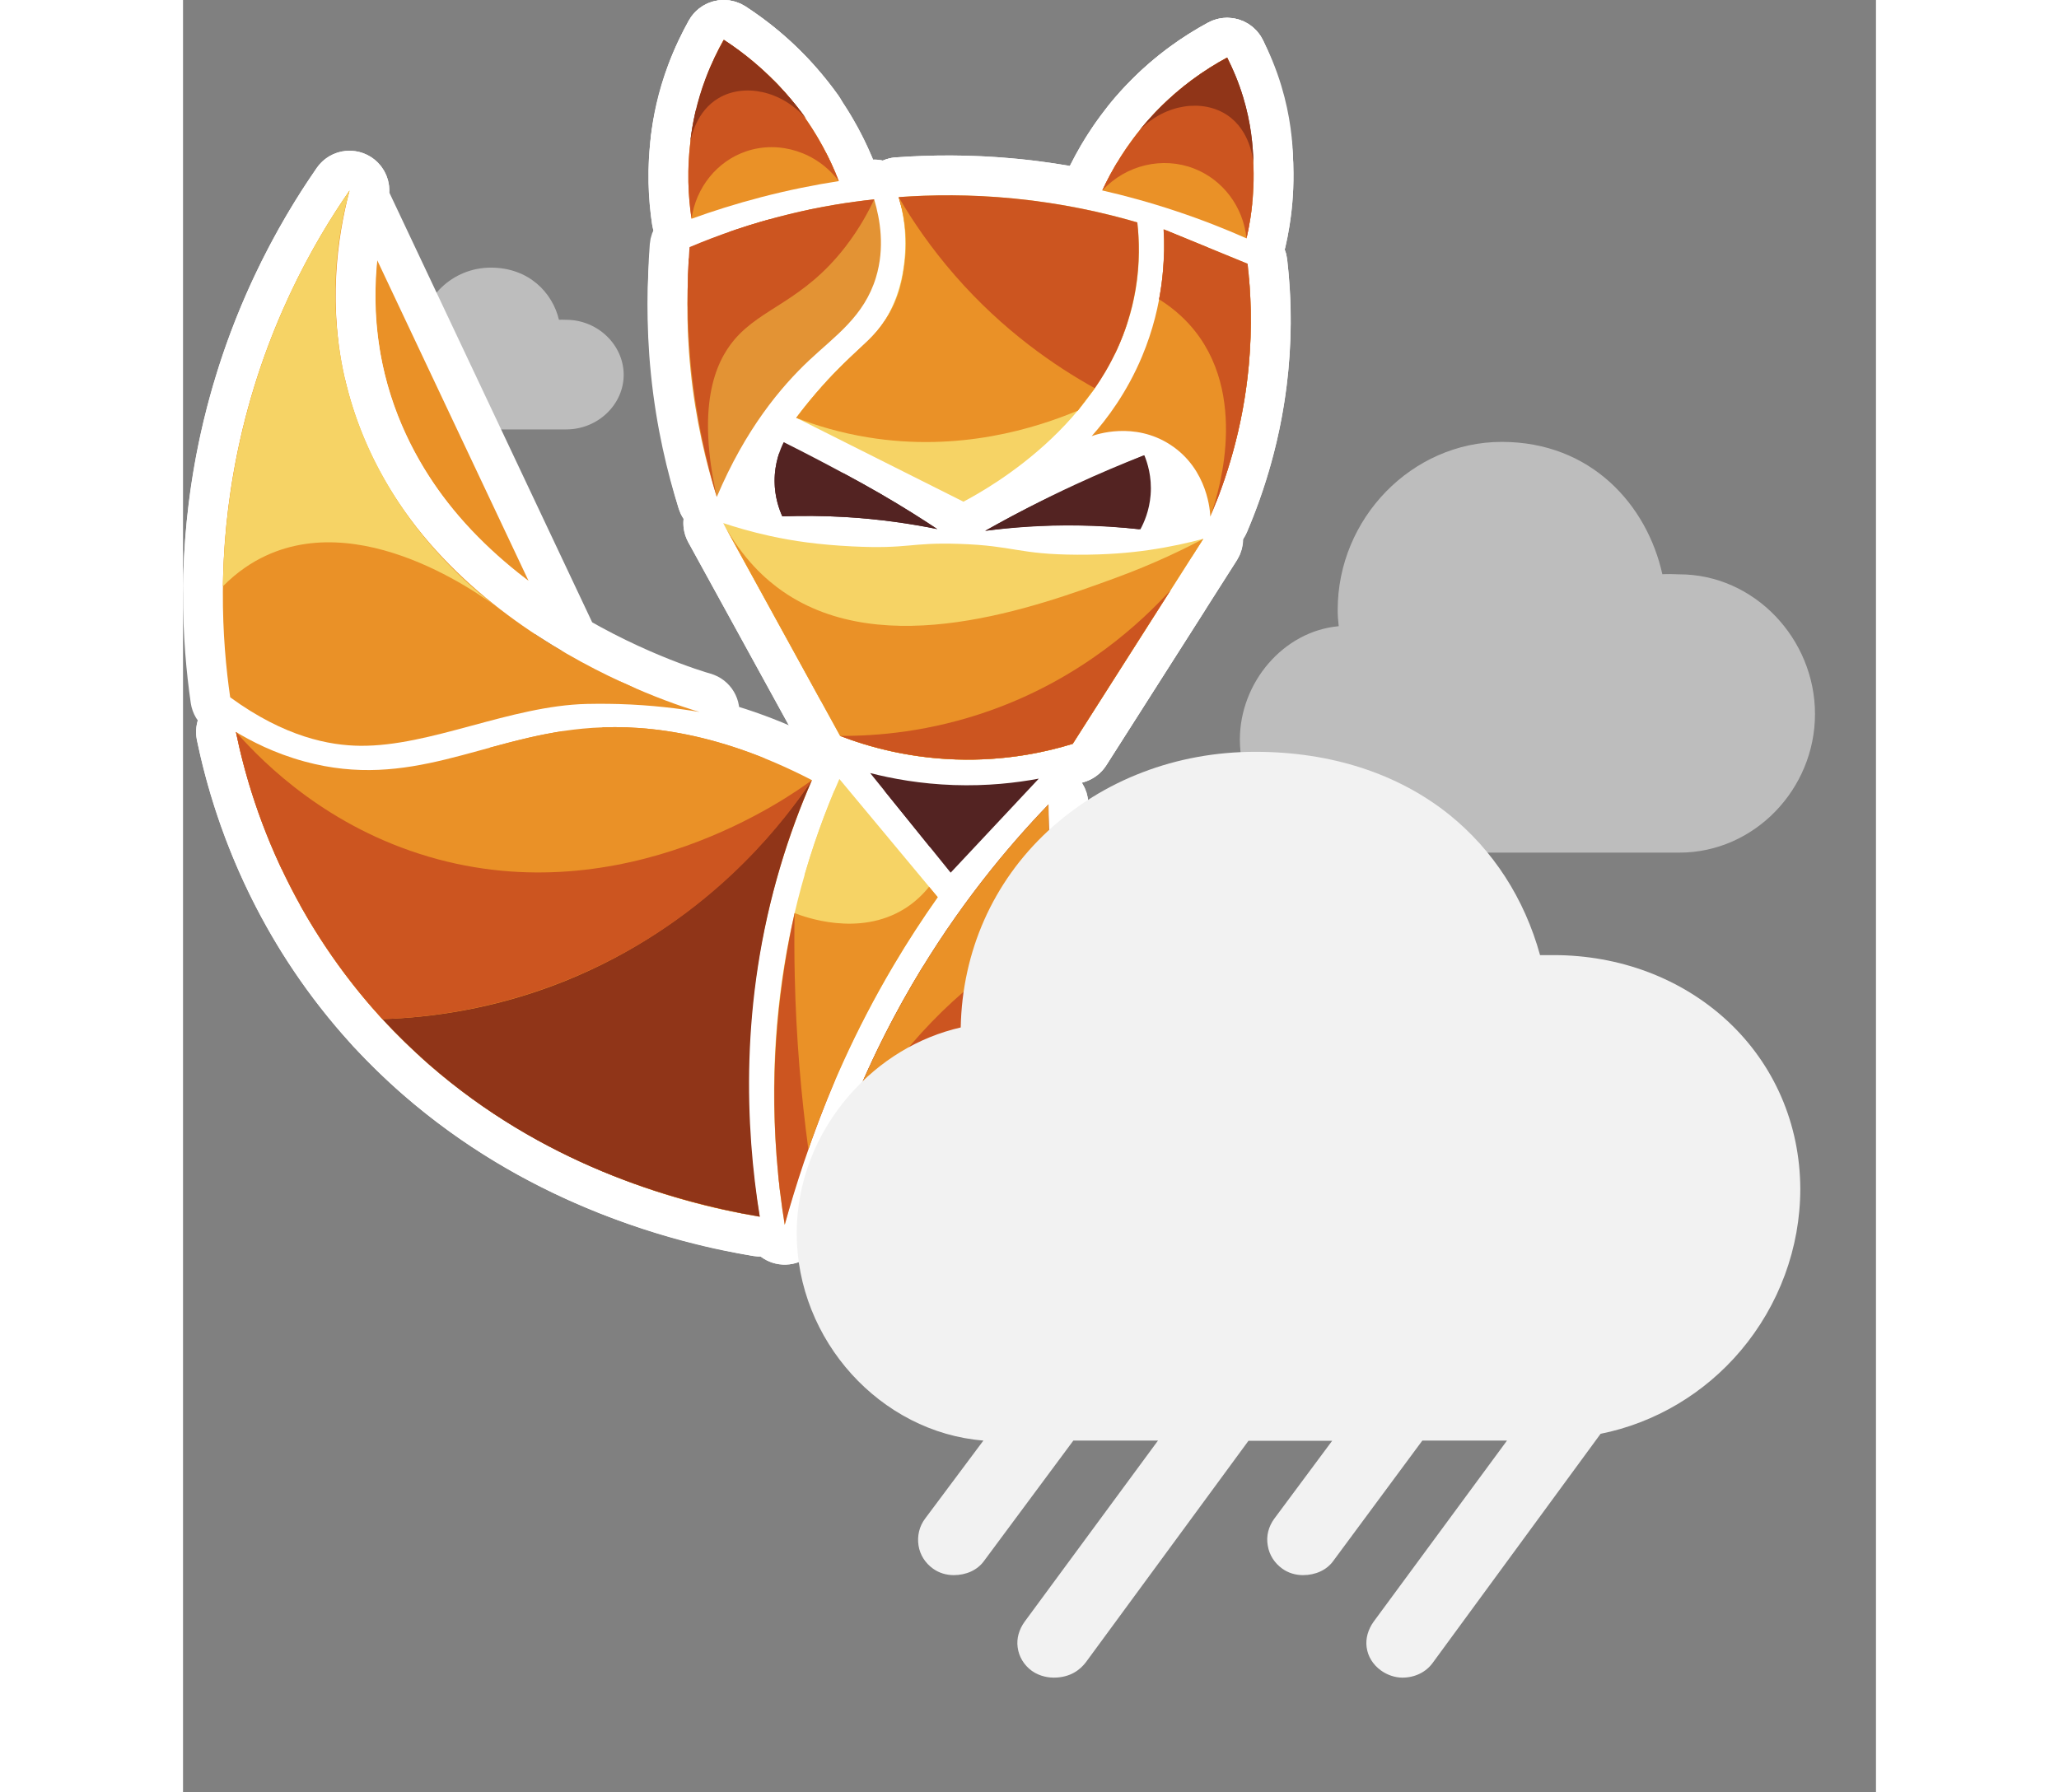 <svg width="85" height="74" viewBox="0 0 85 90" fill="none" xmlns="http://www.w3.org/2000/svg">
<rect x="0" y="0" width="85" height="90" fill="#808080" stroke="none"/>
<path d="M66.211 22.188C61.699 22.188 57.974 26.035 57.974 30.618C57.974 30.895 57.993 31.172 58.025 31.443C55.241 31.694 53.062 34.279 53.062 37.141C53.062 40.17 55.505 42.812 58.515 42.812H75.131C78.889 42.812 81.938 39.629 81.938 35.852C81.938 32.075 78.889 28.839 75.131 28.839C74.983 28.839 74.822 28.826 74.667 28.826C74.532 28.826 74.397 28.826 74.274 28.833C73.513 25.384 70.723 22.188 66.211 22.188Z" fill="#BDBDBD"/>
<path d="M15.453 13.438C13.539 13.438 11.959 14.953 11.959 16.759C11.959 16.868 11.967 16.977 11.98 17.084C10.799 17.183 9.875 18.201 9.875 19.328C9.875 20.521 10.911 21.562 12.188 21.562H19.238C20.832 21.562 22.125 20.308 22.125 18.82C22.125 17.332 20.832 16.058 19.238 16.058C19.175 16.058 19.106 16.053 19.041 16.053C18.983 16.053 18.926 16.053 18.874 16.055C18.551 14.697 17.367 13.438 15.453 13.438Z" fill="#BDBDBD"/>
<path d="M8.776 8.66C9.217 8.862 9.449 9.352 9.327 9.821C8.722 12.144 8.286 15.385 9.142 18.974L9.142 18.974C10.502 24.684 14.493 28.572 18.349 31.088C22.202 33.602 25.816 34.676 26.207 34.787C26.718 34.931 27.028 35.45 26.912 35.968C26.795 36.486 26.294 36.823 25.771 36.735C24.799 36.573 23.457 36.399 21.846 36.351L8.776 8.66ZM8.776 8.66C8.336 8.458 7.813 8.601 7.537 9M8.776 8.66L7.537 9M7.537 9C5.729 11.613 3.053 16.196 1.754 22.491C0.668 27.755 0.956 32.228 1.378 35.156C1.417 35.422 1.561 35.662 1.778 35.821M7.537 9L1.778 35.821M1.778 35.821C4.714 37.962 7.169 38.43 8.883 38.448H8.883M1.778 35.821L8.883 38.448M8.883 38.448C10.809 38.468 12.828 37.923 14.717 37.414M8.883 38.448L14.717 37.414M14.717 37.414L14.728 37.411M14.717 37.414L14.728 37.411M14.728 37.411L14.735 37.409M14.728 37.411L14.735 37.409M14.735 37.409C16.683 36.884 18.519 36.388 20.291 36.346L14.735 37.409Z" fill="#EA9127" stroke="white" stroke-width="2" stroke-linejoin="round"/>
<path d="M7.353 49.547C14.845 59.48 25.909 61.613 28.797 62.08C29.117 62.132 29.442 62.026 29.669 61.796C29.896 61.565 29.998 61.239 29.942 60.92C29.481 58.294 29.112 54.536 29.641 50.081C30.173 45.605 31.423 42.023 32.492 39.573C32.702 39.09 32.503 38.528 32.036 38.285C26.899 35.62 22.818 35.319 19.965 35.592L20.059 36.587L19.965 35.592C18.07 35.772 16.318 36.254 14.708 36.696C14.101 36.862 13.515 37.023 12.949 37.161C10.832 37.674 8.79 37.931 6.372 37.274L6.372 37.274C4.96 36.891 3.873 36.319 3.185 35.904C2.882 35.715 2.496 35.699 2.174 35.876C1.788 36.088 1.587 36.528 1.677 36.959C2.331 40.056 3.794 44.828 7.353 49.547ZM7.353 49.547L8.152 48.945M7.353 49.547L8.152 48.945M8.152 48.945C5.179 45.005 3.716 41.023 2.963 38.072L31.575 39.173C30.477 41.689 29.195 45.367 28.648 49.963C28.171 53.977 28.405 57.441 28.789 60.051C28.908 60.072 29.017 60.09 29.117 60.106L28.957 61.093L27.972 61.266C27.952 61.148 27.931 61.029 27.911 60.907C24.064 60.157 14.692 57.616 8.152 48.945Z" fill="#EA9127" stroke="white" stroke-width="2" stroke-linejoin="round"/>
<path d="M9.979 50.174C9.588 50.187 9.24 50.426 9.089 50.788C8.938 51.149 9.011 51.565 9.277 51.852C10.012 52.647 10.82 53.44 11.708 54.214L11.708 54.214C17.513 59.277 24.073 61.254 28.785 62.079C29.103 62.134 29.429 62.033 29.659 61.806C29.889 61.579 29.996 61.255 29.945 60.935C29.247 56.58 28.952 50.474 30.958 43.758L30.958 43.758C31.408 42.248 31.932 40.853 32.492 39.574C32.698 39.101 32.511 38.549 32.06 38.298C31.609 38.048 31.041 38.183 30.75 38.609C29.218 40.849 25.474 45.639 18.827 48.322L18.827 48.322C15.367 49.72 12.218 50.102 9.979 50.174Z" fill="#903518" stroke="white" stroke-width="2" stroke-linejoin="round"/>
<path d="M9.068 8.863C8.859 8.653 8.567 8.547 8.271 8.573C7.975 8.599 7.707 8.756 7.538 9C6.164 10.984 4.609 13.643 3.357 16.969C1.486 21.939 1.05 26.382 1.004 29.423C0.998 29.831 1.241 30.203 1.618 30.36C1.994 30.518 2.429 30.431 2.716 30.14C3.366 29.481 4.012 29.074 4.572 28.813L4.573 28.813C6.789 27.778 9.314 28.263 11.485 29.179C13.054 29.842 14.328 30.685 14.979 31.154C15.168 31.3 15.331 31.422 15.462 31.517C15.901 31.839 16.516 31.75 16.847 31.318C17.177 30.887 17.102 30.27 16.677 29.93C16.608 29.874 16.437 29.74 16.181 29.554C14.368 28.142 10.059 24.27 8.922 17.908L7.937 18.084L8.922 17.908C8.311 14.492 8.836 11.606 9.324 9.835C9.419 9.489 9.322 9.118 9.068 8.863L9.068 8.863Z" fill="#F6D365" stroke="white" stroke-width="2" stroke-linejoin="round"/>
<path d="M3.406 36.091C3.216 35.876 2.943 35.752 2.656 35.752H2.656C2.355 35.752 2.071 35.888 1.881 36.12C1.691 36.353 1.616 36.659 1.676 36.954C2.11 39.069 2.922 41.918 4.521 45.023L5.41 44.566L4.521 45.023C6.068 48.027 7.844 50.285 9.274 51.848C9.471 52.064 9.752 52.182 10.044 52.173C12.541 52.09 17.164 51.606 22.175 48.965C27.812 45.993 30.993 41.846 32.407 39.728C32.677 39.324 32.617 38.784 32.265 38.449C31.913 38.113 31.37 38.08 30.98 38.369C29.925 39.151 21.978 44.811 12.62 42.058C7.855 40.656 4.821 37.696 3.406 36.091Z" fill="#CC5520" stroke="white" stroke-width="2" stroke-linejoin="round"/>
<path d="M27.69 1.163C28.745 1.842 30.24 2.981 31.617 4.759L27.69 1.163ZM27.69 1.163C27.53 1.059 27.34 1 27.142 1H27.142C26.767 1 26.43 1.209 26.259 1.53C25.649 2.636 24.851 4.405 24.521 6.711L24.521 6.711C24.265 8.505 24.376 10.037 24.544 11.136C24.589 11.432 24.764 11.692 25.021 11.845C25.279 11.998 25.591 12.027 25.872 11.925C26.904 11.552 28.045 11.189 29.289 10.866C30.642 10.514 31.912 10.263 33.077 10.083C33.376 10.036 33.637 9.857 33.789 9.596C33.941 9.334 33.965 9.017 33.857 8.735C33.447 7.67 32.764 6.239 31.617 4.759L27.69 1.163Z" fill="#EA9127" stroke="white" stroke-width="2" stroke-linejoin="round"/>
<path d="M54.664 7.191C54.436 5.124 53.819 3.506 53.328 2.466C53.162 2.116 52.81 1.893 52.423 1.893H52.423C52.258 1.893 52.094 1.934 51.949 2.012C50.919 2.568 49.464 3.503 48.043 5.009C46.597 6.54 45.741 8.073 45.247 9.144C45.121 9.418 45.124 9.734 45.258 10.004C45.39 10.275 45.638 10.471 45.932 10.538C47.042 10.792 48.249 11.119 49.526 11.544L49.526 11.544C50.797 11.966 51.954 12.424 52.99 12.883C53.263 13.004 53.575 12.997 53.842 12.864C54.109 12.731 54.302 12.486 54.369 12.195C54.632 11.062 54.899 9.31 54.664 7.191ZM54.664 7.191L53.67 7.301M54.664 7.191C54.664 7.191 54.664 7.191 54.664 7.191L53.67 7.301M53.67 7.301C53.828 8.73 53.742 9.98 53.59 10.962C53.66 10.993 53.731 11.024 53.8 11.055L53.395 11.969L52.421 11.743C52.434 11.687 52.447 11.629 52.46 11.569C51.649 11.234 50.776 10.905 49.842 10.595C48.903 10.283 48.002 10.022 47.147 9.803C47.118 9.864 47.09 9.924 47.063 9.982L46.155 9.563L46.378 8.588C46.458 8.607 46.538 8.625 46.619 8.644C47.101 7.77 47.791 6.732 48.77 5.695C49.737 4.67 50.721 3.928 51.557 3.4C51.544 3.373 51.532 3.346 51.519 3.32L52.423 2.893C52.423 2.893 52.423 2.893 52.423 2.893H52.423C52.423 2.893 52.424 2.893 52.424 2.893L52.898 3.773C52.872 3.787 52.846 3.801 52.819 3.816C53.172 4.727 53.516 5.904 53.67 7.301Z" fill="#EA9127" stroke="white" stroke-width="2" stroke-linejoin="round"/>
<path d="M24.468 12.33C24.502 11.967 24.732 11.651 25.067 11.506C26.547 10.868 28.336 10.226 30.406 9.732C31.926 9.369 33.337 9.148 34.598 9.018C35.076 8.968 35.522 9.266 35.66 9.727C35.986 10.821 36.283 12.463 35.747 14.224C35.17 16.123 33.853 17.284 32.755 18.252C32.535 18.445 32.325 18.631 32.131 18.813L31.446 18.084L32.131 18.813C30.788 20.073 29.097 22.085 27.721 25.342C27.558 25.728 27.172 25.971 26.753 25.952C26.335 25.932 25.973 25.654 25.846 25.255C25.292 23.507 24.75 21.286 24.487 18.679L24.468 12.33ZM24.468 12.33C24.302 14.078 24.24 16.233 24.487 18.679L24.468 12.33Z" fill="#E39334" stroke="white" stroke-width="2" stroke-linejoin="round"/>
<path d="M41.502 8.944C39.392 8.756 37.495 8.781 35.876 8.899C35.517 8.918 35.193 9.13 35.032 9.459L35.032 9.46C34.919 9.692 34.902 9.956 34.977 10.197C35.145 10.766 35.344 11.698 35.239 12.841L35.239 12.841C35.196 13.309 35.096 14.256 34.562 15.266L34.562 15.266C34.243 15.87 33.929 16.196 33.413 16.671C33.345 16.733 33.274 16.797 33.2 16.864C32.684 17.334 32.011 17.947 31.131 18.961L31.131 18.961C30.618 19.553 30.228 20.058 29.988 20.379C29.811 20.616 29.747 20.919 29.815 21.208C29.883 21.496 30.075 21.739 30.34 21.872L38.735 26.085C39.024 26.23 39.366 26.227 39.652 26.075C40.363 25.697 42.346 24.599 44.3 22.74C46.252 20.883 48.232 18.211 48.821 14.686C48.991 13.67 49.067 12.449 48.906 11.052C48.86 10.653 48.58 10.32 48.193 10.207C46.372 9.675 44.115 9.176 41.502 8.944L41.502 8.944Z" fill="#F6D365" stroke="white" stroke-width="2" stroke-linejoin="round"/>
<path d="M54.443 13.127C54.398 12.747 54.145 12.44 53.809 12.311L49.613 10.59C49.296 10.46 48.933 10.501 48.654 10.701C48.374 10.9 48.216 11.229 48.236 11.572C48.307 12.821 48.262 15.041 47.228 17.511L47.228 17.511C46.521 19.2 45.591 20.433 44.875 21.233C44.569 21.576 44.536 22.083 44.795 22.463C45.053 22.843 45.538 22.997 45.969 22.837C46.122 22.78 47.632 22.263 49.027 23.171C50.487 24.121 50.573 25.826 50.577 25.963C50.588 26.434 50.926 26.833 51.389 26.922C51.852 27.01 52.313 26.763 52.497 26.329C53.531 23.888 54.583 20.448 54.616 16.294C54.625 15.164 54.558 14.105 54.443 13.127Z" fill="#EA9127" stroke="white" stroke-width="2" stroke-linejoin="round"/>
<path d="M27.453 25.321C28.024 25.511 28.79 25.739 29.707 25.94L27.453 25.321ZM27.453 25.321C27.148 25.214 26.8 25.258 26.525 25.461C26.123 25.759 26.003 26.308 26.244 26.746L32.114 37.433C32.228 37.64 32.411 37.8 32.631 37.885C33.98 38.405 36.044 39.022 38.622 39.13L38.622 39.13C41.342 39.242 43.549 38.742 44.965 38.304C45.192 38.234 45.386 38.086 45.513 37.886L52.072 27.591C52.294 27.243 52.279 26.794 52.034 26.462C51.79 26.129 51.366 25.981 50.968 26.088C50.287 26.273 49.393 26.479 48.334 26.631L48.334 26.631C47.445 26.758 46.35 26.86 44.901 26.853C43.473 26.847 42.741 26.741 42.018 26.624C41.967 26.615 41.916 26.607 41.864 26.599C41.144 26.481 40.367 26.355 39.005 26.309L39.005 26.309C37.769 26.268 37.095 26.329 36.453 26.387C36.412 26.39 36.371 26.394 36.33 26.398C35.693 26.454 35.026 26.505 33.658 26.438L33.658 26.438C32.017 26.357 30.796 26.177 29.707 25.94L27.453 25.321Z" fill="#F6D365" stroke="white" stroke-width="2" stroke-linejoin="round"/>
<path d="M33.722 38.474C33.543 38.258 33.28 38.128 32.999 38.115C32.718 38.102 32.445 38.208 32.246 38.407L32.246 38.407C32.158 38.495 32.088 38.599 32.038 38.712C31.314 40.364 30.631 42.222 30.072 44.28C28.188 51.224 28.542 57.396 29.222 61.658C29.297 62.125 29.688 62.475 30.159 62.499C30.631 62.523 31.055 62.213 31.176 61.757C31.802 59.395 32.718 56.634 34.084 53.658L33.175 53.241L34.084 53.658C35.569 50.423 37.214 47.746 38.711 45.625C38.972 45.256 38.952 44.757 38.662 44.409L33.722 38.474Z" fill="#F6D365" stroke="white" stroke-width="2" stroke-linejoin="round"/>
<path d="M42.726 39.705C40.598 41.915 38.065 44.961 35.747 48.925C33.078 53.491 31.588 57.745 30.726 60.974C30.653 61.247 30.698 61.537 30.851 61.774C31.004 62.011 31.249 62.172 31.527 62.219C34.731 62.753 37.366 62.694 39.179 62.535C42.175 62.272 43.543 61.682 44.582 60.94L44.582 60.94L44.594 60.931C44.98 60.655 46.264 59.737 47.002 58.204C47.846 56.453 47.56 54.789 47.035 53.057C46.863 52.492 46.668 51.922 46.464 51.323C46.021 50.028 45.533 48.6 45.137 46.8L45.137 46.8C44.813 45.329 44.456 43.156 44.453 40.404C44.455 40.268 44.429 40.131 44.373 40.001C44.216 39.632 43.854 39.392 43.453 39.392H43.453C43.188 39.392 42.933 39.497 42.746 39.685C42.739 39.692 42.732 39.698 42.726 39.705Z" fill="#903518" stroke="white" stroke-width="2" stroke-linejoin="round"/>
<path d="M38.58 25.864C38.532 25.815 38.479 25.771 38.422 25.733C37.69 25.246 36.694 24.609 35.479 23.907L35.479 23.907C34.827 23.53 34.314 23.251 33.766 22.954L33.766 22.953C32.949 22.511 31.881 21.945 30.608 21.308C30.37 21.189 30.096 21.169 29.844 21.253C29.592 21.337 29.384 21.518 29.265 21.755C29.051 22.185 28.697 23.038 28.702 24.165C28.707 25.154 28.987 25.917 29.18 26.341C29.348 26.711 29.722 26.942 30.128 26.927C31.073 26.892 32.1 26.896 33.196 26.96C34.857 27.059 36.358 27.279 37.668 27.546C38.099 27.634 38.537 27.429 38.746 27.043C38.956 26.656 38.889 26.177 38.58 25.864L38.58 25.864Z" fill="#532322" stroke="white" stroke-width="2" stroke-linejoin="round"/>
<path d="M39.347 26.97C39.194 26.517 39.384 26.018 39.8 25.782C41.195 24.987 42.726 24.188 44.392 23.417L39.347 26.97ZM39.347 26.97C39.501 27.424 39.953 27.705 40.428 27.642M39.347 26.97L40.428 27.642M40.428 27.642C41.712 27.47 43.183 27.356 44.807 27.374L44.807 27.374C45.919 27.387 46.951 27.46 47.893 27.567C48.29 27.612 48.675 27.417 48.874 27.071C49.101 26.675 49.433 25.978 49.533 25.048L49.533 25.048C49.662 23.857 49.344 22.926 49.157 22.481C48.948 21.981 48.377 21.738 47.872 21.936M40.428 27.642L47.872 21.936M47.872 21.936C46.755 22.371 45.592 22.862 44.392 23.417L47.872 21.936Z" fill="#532322" stroke="white" stroke-width="2" stroke-linejoin="round"/>
<path d="M34.748 37.848C34.331 37.741 33.892 37.914 33.659 38.277C33.426 38.639 33.452 39.11 33.722 39.445L37.764 44.448C37.945 44.673 38.216 44.808 38.505 44.819C38.794 44.829 39.073 44.714 39.271 44.503L43.697 39.781C43.992 39.466 44.052 38.996 43.844 38.617C43.636 38.238 43.209 38.035 42.784 38.114C41.71 38.315 40.331 38.474 38.731 38.419L38.731 38.419C37.149 38.365 35.799 38.117 34.748 37.848Z" fill="#532322" stroke="white" stroke-width="2" stroke-linejoin="round"/>
<mask id="path-19-outside-1_1_266" maskUnits="userSpaceOnUse" x="38.264" y="20.859" width="13" height="8" fill="black">
<rect fill="white" x="38.264" y="20.859" width="13" height="8"/>
<path d="M40.264 26.657C41.015 26.231 42.035 25.678 43.274 25.076C43.939 24.753 44.459 24.517 45.027 24.26C45.866 23.881 46.961 23.398 48.266 22.859C48.415 23.22 48.652 23.933 48.581 24.845C48.519 25.645 48.248 26.247 48.067 26.58C47.097 26.474 46.041 26.401 44.909 26.387C43.192 26.365 41.632 26.48 40.264 26.657L40.264 26.657Z"/>
</mask>
<path d="M40.264 26.657C41.015 26.231 42.035 25.678 43.274 25.076C43.939 24.753 44.459 24.517 45.027 24.26C45.866 23.881 46.961 23.398 48.266 22.859C48.415 23.22 48.652 23.933 48.581 24.845C48.519 25.645 48.248 26.247 48.067 26.58C47.097 26.474 46.041 26.401 44.909 26.387C43.192 26.365 41.632 26.48 40.264 26.657L40.264 26.657Z" fill="#532322"/>
<path d="M40.264 26.657L39.278 24.917C38.635 25.281 38.246 25.97 38.265 26.709C38.284 27.448 38.709 28.115 39.37 28.446L40.264 26.657ZM43.274 25.076L44.148 26.875L44.148 26.875L43.274 25.076ZM45.027 24.26L45.852 26.082L45.852 26.082L45.027 24.26ZM48.266 22.859L50.114 22.097C49.912 21.606 49.523 21.216 49.033 21.012C48.543 20.808 47.992 20.808 47.502 21.011L48.266 22.859ZM48.581 24.845L46.587 24.691L46.587 24.691L48.581 24.845ZM48.067 26.58L47.849 28.568C48.656 28.657 49.436 28.249 49.824 27.535L48.067 26.58ZM44.909 26.387L44.934 24.387L44.934 24.387L44.909 26.387ZM40.264 26.657L39.37 28.446C39.726 28.624 40.127 28.692 40.522 28.64L40.264 26.657ZM41.25 28.397C41.972 27.988 42.954 27.455 44.148 26.875L42.401 23.277C41.115 23.901 40.058 24.475 39.278 24.917L41.25 28.397ZM44.148 26.875C44.786 26.565 45.285 26.339 45.852 26.082L44.203 22.438C43.633 22.696 43.091 22.941 42.401 23.277L44.148 26.875ZM45.852 26.082C46.674 25.71 47.749 25.237 49.03 24.707L47.502 21.011C46.173 21.56 45.057 22.051 44.203 22.438L45.852 26.082ZM46.417 23.622C46.498 23.818 46.625 24.203 46.587 24.691L50.575 24.999C50.679 23.663 50.332 22.623 50.114 22.097L46.417 23.622ZM46.587 24.691C46.554 25.119 46.408 25.444 46.31 25.625L49.824 27.535C50.088 27.05 50.485 26.171 50.575 24.999L46.587 24.691ZM48.285 24.592C47.257 24.479 46.136 24.402 44.934 24.387L44.883 28.387C45.946 28.4 46.938 28.468 47.849 28.568L48.285 24.592ZM44.934 24.387C43.112 24.364 41.458 24.485 40.007 24.674L40.522 28.64C41.806 28.474 43.271 28.366 44.883 28.387L44.934 24.387ZM41.159 24.868L41.159 24.868L39.37 28.446L39.37 28.446L41.159 24.868Z" fill="white" mask="url(#path-19-outside-1_1_266)"/>
<path d="M26.092 25.659C25.974 25.541 25.888 25.396 25.841 25.237C25.034 22.515 24.373 19.157 24.337 15.304C24.327 14.267 24.363 13.276 24.433 12.334C24.461 11.96 24.696 11.634 25.041 11.488C26.486 10.877 28.216 10.264 30.205 9.781L30.441 10.752L30.205 9.781C31.802 9.393 33.281 9.157 34.595 9.018C34.954 8.98 35.305 9.138 35.514 9.431C35.724 9.724 35.76 10.107 35.608 10.434C35.323 11.047 34.83 11.991 34.042 13.009C32.891 14.497 31.739 15.33 30.737 15.98C30.569 16.089 30.411 16.19 30.261 16.286C29.483 16.783 28.923 17.14 28.453 17.693L26.092 25.659ZM26.092 25.659L26.092 25.659C26.406 25.974 26.891 26.044 27.281 25.829M26.092 25.659L27.281 25.829M27.281 25.829C27.671 25.615 27.872 25.169 27.776 24.735M27.281 25.829L27.776 24.735M27.776 24.735C26.816 20.435 27.703 18.575 28.453 17.693L27.776 24.735Z" fill="#CC5520" stroke="white" stroke-width="2" stroke-linejoin="round"/>
<path d="M41.818 8.973C39.562 8.752 37.546 8.776 35.858 8.9C35.561 8.922 35.29 9.074 35.117 9.316C34.944 9.558 34.888 9.864 34.964 10.152C35.305 11.452 36.419 14.988 39.831 17.722C42.026 19.481 44.256 20.174 45.558 20.469C45.855 20.537 46.166 20.465 46.403 20.275C46.482 20.213 46.549 20.14 46.605 20.059C47.322 19.03 48.387 17.202 48.809 14.698L47.823 14.531L48.809 14.698C49.052 13.26 49.014 12.005 48.906 11.054C48.861 10.654 48.58 10.32 48.193 10.207C46.451 9.698 44.302 9.217 41.818 8.973ZM41.818 8.973L41.72 9.968M41.818 8.973L41.72 9.968M41.72 9.968C39.966 9.796 38.362 9.777 36.951 9.838L47.913 11.167C46.22 10.672 44.133 10.205 41.72 9.968Z" fill="#CC5520" stroke="white" stroke-width="2" stroke-linejoin="round"/>
<path d="M48.404 10.956C48.669 10.563 49.174 10.41 49.613 10.59L53.828 12.319C54.166 12.457 54.401 12.768 54.442 13.13C54.612 14.607 54.69 16.398 54.507 18.418C54.204 21.751 53.304 24.449 52.494 26.334C52.28 26.832 51.708 27.069 51.205 26.868C50.701 26.667 50.45 26.101 50.638 25.593C50.741 25.313 51.216 23.976 51.337 22.309C51.459 20.633 51.216 18.756 50.032 17.255C49.693 16.824 49.2 16.328 48.479 15.879C48.129 15.661 47.949 15.251 48.025 14.846C48.092 14.486 48.15 14.098 48.191 13.686L48.404 10.956ZM48.404 10.956C48.276 11.146 48.221 11.367 48.235 11.582M48.404 10.956L48.235 11.582M48.235 11.582C48.27 12.204 48.267 12.912 48.191 13.686L48.235 11.582Z" fill="#CC5520" stroke="white" stroke-width="2" stroke-linejoin="round"/>
<path d="M45.247 9.144C45.041 9.59 45.19 10.121 45.599 10.394C46.008 10.668 46.555 10.603 46.889 10.242C47.804 9.252 49.212 8.931 50.407 9.398C51.496 9.825 52.276 10.855 52.4 12.07C52.45 12.557 52.845 12.937 53.333 12.967C53.822 12.998 54.26 12.67 54.37 12.193C54.657 10.943 54.947 8.956 54.582 6.572L54.582 6.571C54.318 4.845 53.793 3.454 53.328 2.466C53.211 2.218 52.997 2.028 52.736 1.943C52.474 1.857 52.19 1.882 51.948 2.013C50.853 2.604 49.273 3.627 47.767 5.309L47.767 5.309C46.506 6.717 45.725 8.11 45.247 9.144Z" fill="#CC5520" stroke="white" stroke-width="2" stroke-linejoin="round"/>
<path d="M25.532 11.985C25.038 11.985 24.618 11.624 24.544 11.136C24.374 10.024 24.258 8.441 24.541 6.582M25.532 11.985L24.541 6.582M25.532 11.985H25.532C26.032 11.985 26.455 11.617 26.523 11.122C26.691 9.907 27.51 8.913 28.598 8.545C29.834 8.127 31.276 8.567 32.125 9.695C32.425 10.094 32.973 10.211 33.409 9.969C33.846 9.727 34.037 9.2 33.857 8.734C33.392 7.529 32.544 5.77 31.002 4.013L31.002 4.013C29.83 2.678 28.624 1.763 27.683 1.159C27.45 1.009 27.166 0.963 26.898 1.03M25.532 11.985L26.898 1.03M24.541 6.582C24.883 4.326 25.668 2.598 26.267 1.516M24.541 6.582L26.267 1.516M26.898 1.03C26.63 1.098 26.401 1.274 26.267 1.516M26.898 1.03L26.267 1.516" fill="#CC5520" stroke="white" stroke-width="2" stroke-linejoin="round"/>
<path d="M30.731 60.954C30.59 61.442 30.837 61.958 31.305 62.154C31.773 62.351 32.314 62.165 32.563 61.723C33.296 60.421 34.68 58.166 36.653 56.174C38.63 54.177 41.116 52.528 44.054 52.263L44.054 52.263C44.463 52.226 44.888 52.215 45.33 52.236C45.663 52.252 45.982 52.101 46.18 51.833C46.379 51.565 46.431 51.216 46.319 50.902C46.008 50.029 45.711 49.081 45.444 48.062L45.444 48.061C45.285 47.456 45.149 46.868 45.032 46.301C44.969 45.998 44.77 45.741 44.493 45.605C44.215 45.469 43.89 45.469 43.612 45.605C41.711 46.539 38.483 48.425 35.55 51.92C35.548 51.922 35.546 51.925 35.544 51.927C32.616 55.419 31.32 58.921 30.731 60.954Z" fill="#CC5520" stroke="white" stroke-width="2" stroke-linejoin="round"/>
<path d="M29.728 45.647C28.961 49.079 28.44 53.322 28.804 58.132L28.804 58.132C28.897 59.368 29.042 60.546 29.223 61.661C29.298 62.124 29.685 62.473 30.154 62.499C30.623 62.525 31.047 62.221 31.173 61.769C31.449 60.778 31.763 59.748 32.121 58.686L29.728 45.647ZM29.728 45.647C29.813 45.232 30.155 44.907 30.589 44.855C31.093 44.795 31.561 45.121 31.68 45.613L33.705 54.006C33.755 54.213 33.737 54.431 33.655 54.627C33.127 55.884 32.609 57.238 32.121 58.686L29.728 45.647Z" fill="#CC5520" stroke="white" stroke-width="2" stroke-linejoin="round"/>
<path d="M30.672 28.866C29.964 28.373 28.943 27.488 28.043 25.867L27.999 25.787L27.997 25.783C27.732 25.3 27.125 25.123 26.641 25.387C26.157 25.652 25.979 26.258 26.242 26.743C26.259 26.773 26.275 26.803 26.292 26.833L32.109 37.424C32.219 37.629 32.401 37.796 32.631 37.885C33.998 38.412 36.133 39.052 38.812 39.136C41.441 39.219 43.577 38.734 44.965 38.304C45.192 38.234 45.386 38.086 45.513 37.886L52.063 27.6C52.307 27.218 52.262 26.719 51.955 26.385C51.647 26.052 51.153 25.967 50.752 26.179C49.887 26.637 48.391 27.38 46.452 28.088L46.452 28.088C44.466 28.814 41.665 29.831 38.744 30.244C35.813 30.658 32.93 30.438 30.672 28.866Z" fill="#EA9127" stroke="white" stroke-width="2" stroke-linejoin="round"/>
<path d="M34.977 10.197C34.864 9.837 34.963 9.445 35.233 9.182L35.233 9.182C35.454 8.967 35.76 8.866 36.065 8.907C36.37 8.948 36.639 9.127 36.794 9.393C37.473 10.554 38.357 11.851 39.506 13.169L39.506 13.169C41.853 15.863 44.371 17.569 46.265 18.62C46.519 18.761 46.699 19.005 46.758 19.289C46.818 19.573 46.751 19.869 46.576 20.1L45.721 21.223C45.615 21.363 45.473 21.473 45.311 21.541C43.137 22.449 39.089 23.747 34.217 22.946C32.778 22.71 31.51 22.33 30.428 21.911C30.135 21.798 29.913 21.555 29.827 21.253C29.741 20.952 29.801 20.628 29.989 20.377C30.936 19.119 31.814 18.188 32.459 17.555L32.459 17.555C32.82 17.201 33.098 16.943 33.325 16.733C33.832 16.261 34.082 16.029 34.434 15.495L34.977 10.197ZM34.977 10.197C35.169 10.811 35.407 11.868 35.227 13.152L35.227 13.152M34.977 10.197L35.227 13.152M35.227 13.152C35.225 13.169 35.222 13.186 35.22 13.204M35.227 13.152L35.22 13.204M35.22 13.204C35.15 13.706 35.026 14.597 34.434 15.495L35.22 13.204Z" fill="#EA9127" stroke="white" stroke-width="2" stroke-linejoin="round"/>
<path d="M30.152 45.016C30.425 44.834 30.769 44.797 31.074 44.917C31.269 44.994 31.977 45.262 32.88 45.351C33.786 45.44 34.806 45.342 35.707 44.776M30.152 45.016L35.707 44.776M30.152 45.016C29.88 45.198 29.714 45.502 29.707 45.829M30.152 45.016L29.707 45.829M35.707 44.776L36.239 45.622L36.678 43.901M35.707 44.776C36.111 44.521 36.428 44.213 36.678 43.901M29.707 45.829C29.688 46.875 29.689 47.948 29.714 49.049C29.785 52.191 30.039 55.133 30.407 57.848C30.469 58.307 30.837 58.663 31.298 58.709M29.707 45.829L31.298 58.709M31.298 58.709C31.759 58.755 32.191 58.479 32.343 58.041M31.298 58.709L32.343 58.041M32.343 58.041C33.294 55.294 34.631 52.198 36.538 48.977C37.251 47.773 37.981 46.657 38.71 45.626C38.971 45.256 38.952 44.757 38.662 44.409M32.343 58.041L38.662 44.409M38.662 44.409L38.227 43.886C38.035 43.656 37.749 43.523 37.449 43.526M38.662 44.409L37.449 43.526M37.449 43.526C37.148 43.529 36.865 43.667 36.678 43.901M37.449 43.526L36.678 43.901" fill="#EA9127" stroke="white" stroke-width="2" stroke-linejoin="round"/>
<path d="M37.337 53.075C39.934 50.048 42.732 48.315 44.513 47.391C44.908 47.186 45.12 46.745 45.034 46.309C44.806 45.16 44.62 43.877 44.524 42.476L44.524 42.476C44.474 41.749 44.453 41.053 44.453 40.392C44.453 39.984 44.206 39.617 43.827 39.465C43.449 39.312 43.016 39.404 42.733 39.698C40.863 41.64 38.801 44.099 36.848 47.133L37.689 47.674L36.848 47.133C33.509 52.318 31.723 57.263 30.726 60.973C30.703 61.057 30.692 61.145 30.692 61.232V61.232C30.692 61.726 31.052 62.146 31.54 62.221C32.028 62.296 32.498 62.003 32.646 61.532C33.261 59.572 34.559 56.312 37.337 53.075ZM37.337 53.075L36.578 52.423M37.337 53.075L36.578 52.423M36.578 52.423C36.157 52.914 35.768 53.406 35.41 53.894L42.47 41.444C42.458 41.084 42.453 40.733 42.453 40.392L43.453 40.392L44.173 41.086C43.947 41.321 43.717 41.564 43.485 41.816C43.496 42.055 43.509 42.298 43.526 42.545C43.626 43.992 43.817 45.317 44.053 46.503C42.198 47.465 39.283 49.27 36.578 52.423Z" fill="#EA9127" stroke="white" stroke-width="2" stroke-linejoin="round"/>
<path d="M26.288 1.512C25.953 2.09 25.607 2.78 25.304 3.579L26.288 1.512ZM26.288 1.512C26.462 1.201 26.793 1 27.161 1H27.161C27.362 1 27.555 1.061 27.717 1.169M26.288 1.512L27.717 1.169M27.717 1.169C28.249 1.518 28.815 1.934 29.392 2.428L27.717 1.169ZM26.451 7.313C26.495 7.07 26.698 6.203 27.398 5.788L25.304 3.579C24.807 4.888 24.579 6.08 24.473 7.024C24.414 7.56 24.789 8.046 25.322 8.124C25.856 8.202 26.355 7.844 26.451 7.313ZM27.398 5.788C28.169 5.331 29.533 5.476 30.529 6.61C30.881 7.011 31.485 7.065 31.903 6.733C32.32 6.401 32.403 5.799 32.092 5.366C31.448 4.472 30.569 3.434 29.392 2.428L27.398 5.788Z" fill="#903518" stroke="white" stroke-width="2" stroke-linejoin="round"/>
<path d="M52.423 1.893C52.252 1.893 52.087 1.936 51.942 2.016C51.351 2.334 50.705 2.732 50.038 3.229C48.833 4.127 47.929 5.075 47.273 5.883C46.936 6.297 46.984 6.902 47.382 7.258C47.779 7.615 48.386 7.595 48.761 7.215C49.786 6.175 51.136 6.111 51.882 6.619L51.882 6.619C52.598 7.106 52.724 8.061 52.742 8.279C52.788 8.815 53.25 9.219 53.788 9.193C54.325 9.167 54.746 8.719 54.739 8.181C54.726 7.237 54.608 5.995 54.188 4.603L54.188 4.603C53.935 3.765 53.625 3.046 53.321 2.452C53.156 2.115 52.81 1.893 52.423 1.893H52.423Z" fill="#903518" stroke="white" stroke-width="2" stroke-linejoin="round"/>
<path d="M44.964 38.305C45.191 38.235 45.386 38.087 45.513 37.886L50.429 30.167C50.707 29.729 50.605 29.151 50.193 28.836C49.781 28.52 49.196 28.573 48.846 28.956C47.456 30.48 44.62 33.164 40.191 34.736C37.319 35.756 34.759 35.96 32.995 35.952C32.512 35.95 32.097 36.293 32.008 36.768C31.919 37.242 32.182 37.713 32.633 37.886C34.085 38.442 36.389 39.121 39.277 39.141C41.654 39.157 43.611 38.721 44.964 38.305Z" fill="#CC5520" stroke="white" stroke-width="2" stroke-linejoin="round"/>
<path d="M8.359 9.569C6.6 12.112 3.997 16.571 2.734 22.693C1.677 27.813 1.957 32.165 2.368 35.013C5.127 37.026 7.378 37.432 8.893 37.448C12.427 37.484 16.434 35.438 20.266 35.346C21.059 35.327 21.875 35.351 21.875 35.351C23.541 35.401 24.93 35.581 25.936 35.749C25.051 35.499 11.055 31.318 8.169 19.206C7.264 15.409 7.728 11.994 8.359 9.569Z" fill="#EA9127"/>
<path d="M2.656 36.752C3.29 39.76 4.708 44.38 8.152 48.945C15.401 58.557 26.131 60.636 28.957 61.093C28.484 58.397 28.105 54.537 28.648 49.963C29.195 45.367 30.477 41.689 31.575 39.173C26.619 36.602 22.733 36.332 20.059 36.587C15.03 37.067 11.406 39.678 6.11 38.239C4.574 37.822 3.395 37.2 2.656 36.752L2.656 36.752Z" fill="#EA9127"/>
<path d="M10.011 51.173C12.333 51.099 15.604 50.702 19.202 49.25C26.111 46.461 29.993 41.487 31.575 39.173C31 40.487 30.463 41.92 30 43.472C27.939 50.374 28.244 56.641 28.957 61.094C24.349 60.287 17.985 58.362 12.365 53.46C11.506 52.711 10.723 51.943 10.011 51.173Z" fill="#903518"/>
<path d="M8.36 9.569C7.023 11.5 5.511 14.086 4.293 17.321C2.473 22.155 2.048 26.478 2.004 29.438C2.745 28.686 3.493 28.213 4.15 27.907C9.347 25.48 15.583 30.335 16.053 30.71C14.618 29.66 9.259 25.476 7.937 18.084C7.292 14.473 7.847 11.43 8.36 9.569L8.36 9.569Z" fill="#F6D365"/>
<path d="M2.656 36.752C4.132 38.426 7.318 41.54 12.338 43.017C22.193 45.917 30.499 39.97 31.575 39.173C30.212 41.216 27.143 45.216 21.709 48.08C16.878 50.626 12.419 51.094 10.011 51.173C8.627 49.66 6.908 47.474 5.41 44.566C3.862 41.559 3.076 38.8 2.656 36.752H2.656Z" fill="#CC5520"/>
<path d="M27.142 2C26.571 3.033 25.82 4.69 25.511 6.852C25.272 8.527 25.375 9.958 25.532 10.985C26.59 10.602 27.761 10.23 29.037 9.898C30.425 9.537 31.729 9.279 32.924 9.094C32.54 8.097 31.9 6.757 30.826 5.371C29.534 3.703 28.131 2.635 27.142 2L27.142 2Z" fill="#EA9127"/>
<path d="M52.423 2.893C51.46 3.412 50.099 4.287 48.77 5.695C47.418 7.127 46.617 8.562 46.155 9.563C47.294 9.823 48.531 10.159 49.842 10.595C51.146 11.028 52.332 11.498 53.395 11.969C53.64 10.912 53.889 9.277 53.67 7.301C53.457 5.373 52.882 3.863 52.423 2.893H52.423Z" fill="#EA9127"/>
<path d="M25.463 12.425C25.303 14.118 25.242 16.208 25.482 18.578C25.737 21.105 26.262 23.258 26.8 24.953C28.236 21.553 30.014 19.428 31.446 18.084C32.752 16.858 34.198 15.882 34.79 13.933C35.245 12.437 35 11.015 34.701 10.012C33.479 10.139 32.111 10.353 30.638 10.705C28.632 11.184 26.898 11.806 25.463 12.425Z" fill="#E39334"/>
<path d="M35.931 9.897C36.124 10.544 36.355 11.615 36.234 12.932C36.188 13.434 36.076 14.543 35.446 15.733C34.651 17.236 33.809 17.399 31.887 19.616C31.393 20.185 31.019 20.671 30.788 20.978C33.587 22.383 36.385 23.787 39.183 25.191C40.538 24.472 46.752 20.999 47.835 14.521C47.991 13.586 48.062 12.46 47.913 11.167C46.143 10.65 43.952 10.166 41.413 9.94C39.357 9.757 37.507 9.782 35.931 9.897L35.931 9.897Z" fill="#F6D365"/>
<path d="M53.45 13.244C53.56 14.184 53.625 15.201 53.616 16.285C53.584 20.275 52.574 23.583 51.576 25.939C51.572 25.752 51.481 23.574 49.572 22.332C47.751 21.148 45.827 21.823 45.621 21.9C46.389 21.04 47.389 19.714 48.151 17.897C49.263 15.24 49.31 12.854 49.234 11.515C50.639 12.091 52.044 12.668 53.45 13.244V13.244Z" fill="#EA9127"/>
<path d="M27.12 26.265C29.077 29.827 31.034 33.389 32.991 36.952C34.269 37.444 36.222 38.029 38.663 38.13C41.239 38.237 43.329 37.764 44.67 37.349C46.856 33.917 49.042 30.485 51.229 27.054C50.517 27.246 49.583 27.462 48.476 27.621C47.542 27.755 46.398 27.86 44.897 27.853C41.911 27.84 41.755 27.401 38.972 27.309C36.467 27.226 36.455 27.576 33.609 27.436C31.915 27.353 30.638 27.166 29.494 26.917C28.526 26.706 27.72 26.464 27.121 26.265L27.12 26.265Z" fill="#F6D365"/>
<path d="M32.954 39.114C34.6 41.092 36.247 43.071 37.894 45.049C36.367 47.211 34.69 49.941 33.175 53.241C31.782 56.276 30.848 59.092 30.21 61.501C29.544 57.332 29.201 51.31 31.037 44.542C31.582 42.535 32.248 40.724 32.954 39.114L32.954 39.114Z" fill="#F6D365"/>
<path d="M43.453 40.392C41.367 42.557 38.883 45.542 36.611 49.43C33.996 53.902 32.537 58.069 31.692 61.232C34.795 61.75 37.343 61.692 39.092 61.539C41.972 61.286 43.15 60.734 44 60.126C44.361 59.868 45.474 59.072 46.102 57.77C47.45 54.971 45.336 52.362 44.16 47.014C43.825 45.488 43.455 43.237 43.453 40.392H43.453Z" fill="#903518"/>
<path d="M37.867 26.566C37.149 26.087 36.172 25.462 34.979 24.772C34.34 24.403 33.837 24.13 33.289 23.832C32.48 23.394 31.422 22.834 30.16 22.202C29.985 22.552 29.698 23.245 29.702 24.16C29.706 24.963 29.934 25.583 30.09 25.928C31.065 25.891 32.124 25.895 33.255 25.962C34.969 26.064 36.516 26.291 37.867 26.566L37.867 26.566Z" fill="#532322"/>
<path d="M40.295 26.651C41.668 25.869 43.173 25.083 44.812 24.325C45.992 23.779 47.136 23.296 48.235 22.867C48.386 23.228 48.643 23.981 48.539 24.94C48.458 25.689 48.191 26.252 48.006 26.573C47.033 26.462 45.967 26.387 44.818 26.374C43.141 26.355 41.621 26.473 40.295 26.651Z" fill="#532322"/>
<path d="M34.5 38.817C35.607 39.1 37.03 39.362 38.697 39.419C40.383 39.477 41.836 39.308 42.967 39.097C41.492 40.671 40.017 42.245 38.541 43.819C37.194 42.152 35.847 40.484 34.5 38.817Z" fill="#532322"/>
<path d="M40.264 26.657C41.015 26.231 42.035 25.678 43.274 25.076C43.939 24.753 44.459 24.517 45.027 24.26C45.866 23.881 46.961 23.398 48.266 22.859C48.415 23.22 48.652 23.933 48.581 24.845C48.519 25.645 48.248 26.247 48.067 26.58C47.097 26.474 46.041 26.401 44.909 26.387C43.192 26.365 41.632 26.48 40.264 26.657L40.264 26.657Z" fill="#532322"/>
<path d="M26.799 24.953C26.014 22.303 25.372 19.038 25.337 15.295C25.327 14.287 25.362 13.324 25.431 12.409C26.833 11.816 28.511 11.221 30.441 10.752C31.991 10.376 33.425 10.148 34.701 10.012C34.437 10.581 33.98 11.455 33.252 12.397C31.142 15.124 29.057 15.44 27.691 17.045C26.676 18.239 25.796 20.454 26.8 24.953L26.799 24.953Z" fill="#CC5520"/>
<path d="M45.779 19.494C44.565 19.219 42.493 18.574 40.457 16.942C37.29 14.405 36.251 11.116 35.931 9.897C37.571 9.777 39.529 9.753 41.72 9.968C44.133 10.205 46.22 10.672 47.913 11.167C48.012 12.046 48.047 13.204 47.823 14.531C47.433 16.848 46.445 18.54 45.779 19.494V19.494Z" fill="#CC5520"/>
<path d="M49.233 11.515C50.638 12.091 52.044 12.668 53.449 13.244C53.612 14.664 53.687 16.386 53.511 18.327C53.22 21.531 52.355 24.125 51.575 25.939C51.81 25.305 53.618 20.187 50.818 16.636C50.416 16.127 49.84 15.548 49.008 15.03C49.08 14.643 49.142 14.227 49.186 13.785C49.269 12.949 49.271 12.185 49.233 11.515L49.233 11.515Z" fill="#CC5520"/>
<path d="M46.155 9.563C46.602 8.596 47.333 7.293 48.512 5.976C49.92 4.403 51.399 3.446 52.423 2.893C52.858 3.814 53.347 5.113 53.593 6.723C53.934 8.947 53.663 10.801 53.395 11.969C53.234 10.392 52.22 9.034 50.772 8.467C49.184 7.845 47.342 8.279 46.155 9.563Z" fill="#CC5520"/>
<path d="M25.532 10.985C25.374 9.946 25.266 8.467 25.529 6.732C25.849 4.626 26.582 3.011 27.142 2C28.025 2.567 29.154 3.424 30.25 4.673C31.694 6.317 32.488 7.964 32.924 9.094C31.827 7.634 29.938 7.036 28.277 7.598C26.816 8.092 25.75 9.41 25.532 10.985H25.532Z" fill="#CC5520"/>
<path d="M36.316 52.563C33.503 55.916 32.257 59.28 31.692 61.232C33.193 58.566 37.435 51.855 43.964 51.267C44.417 51.226 44.889 51.214 45.377 51.237C45.057 50.339 44.751 49.364 44.476 48.315C44.313 47.691 44.173 47.087 44.053 46.503C42.228 47.398 39.13 49.209 36.316 52.563V52.563Z" fill="#CC5520"/>
<path d="M30.707 45.848C29.956 49.206 29.446 53.355 29.801 58.056C29.892 59.263 30.033 60.412 30.21 61.501C30.49 60.493 30.809 59.447 31.173 58.367C31.67 56.894 32.197 55.518 32.733 54.24C32.058 51.443 31.383 48.645 30.707 45.848V45.848Z" fill="#CC5520"/>
<path d="M32.991 36.952C31.034 33.389 29.077 29.827 27.12 26.265C28.118 28.097 29.277 29.113 30.101 29.687C35.217 33.247 42.84 30.472 46.795 29.028C48.79 28.299 50.328 27.534 51.22 27.063C49.036 30.492 46.853 33.92 44.67 37.349C43.356 37.755 41.333 38.215 38.843 38.136C36.307 38.057 34.285 37.451 32.991 36.952H32.991Z" fill="#EA9127"/>
<path d="M35.931 9.898C36.151 10.599 36.425 11.812 36.217 13.291C36.148 13.783 36.018 14.91 35.268 16.046C34.681 16.936 34.228 17.222 33.159 18.27C32.542 18.875 31.698 19.769 30.788 20.979C31.815 21.376 33.017 21.736 34.379 21.959C38.993 22.718 42.839 21.49 44.925 20.618C45.21 20.243 45.495 19.869 45.78 19.494C43.813 18.403 41.195 16.629 38.752 13.826C37.556 12.454 36.637 11.105 35.931 9.898L35.931 9.898Z" fill="#EA9127"/>
<path d="M36.239 45.622C33.935 47.071 31.169 46.03 30.707 45.848C30.688 46.88 30.689 47.94 30.714 49.026C30.783 52.129 31.035 55.033 31.398 57.714C32.368 54.912 33.732 51.754 35.678 48.468C36.405 47.239 37.15 46.1 37.893 45.049C37.748 44.875 37.603 44.7 37.459 44.526C37.151 44.91 36.753 45.299 36.239 45.622Z" fill="#EA9127"/>
<path d="M31.692 61.232C32.332 59.192 33.684 55.796 36.578 52.423C39.283 49.27 42.198 47.465 44.053 46.503C43.817 45.317 43.626 43.992 43.526 42.545C43.475 41.793 43.453 41.074 43.453 40.392C41.621 42.294 39.602 44.703 37.689 47.674C34.419 52.753 32.669 57.597 31.692 61.232V61.232Z" fill="#EA9127"/>
<path d="M27.161 2C26.847 2.54 26.523 3.185 26.239 3.934C25.777 5.15 25.565 6.257 25.467 7.135C25.514 6.875 25.774 5.588 26.888 4.928C28.158 4.175 30.037 4.535 31.28 5.95C30.674 5.109 29.848 4.133 28.742 3.188C28.197 2.722 27.663 2.329 27.161 2H27.161Z" fill="#903518"/>
<path d="M52.423 2.893C52.706 3.444 52.995 4.112 53.23 4.892C53.618 6.175 53.727 7.322 53.739 8.194C53.719 7.968 53.578 6.563 52.445 5.792C51.225 4.962 49.345 5.197 48.048 6.513C48.663 5.758 49.509 4.871 50.635 4.031C51.262 3.564 51.868 3.191 52.423 2.893H52.423Z" fill="#903518"/>
<path d="M44.67 37.349C46.308 34.776 47.947 32.203 49.585 29.63C48.134 31.221 45.166 34.031 40.526 35.678C37.516 36.747 34.835 36.96 32.991 36.952C34.367 37.479 36.55 38.123 39.284 38.141C41.535 38.157 43.388 37.743 44.67 37.349Z" fill="#CC5520"/>
<path d="M77.543 51.264C75.242 49.133 72.142 47.958 68.812 47.958H68.134C67.347 45.112 65.784 42.691 63.581 40.91C61.001 38.84 57.635 37.75 53.832 37.75C49.873 37.75 46.179 39.167 43.418 41.734C40.657 44.301 39.12 47.789 39.047 51.591C36.928 52.075 34.978 53.25 33.477 54.969C31.757 56.931 30.812 59.402 30.812 61.92C30.812 67.321 35.039 71.923 40.185 72.334L37.255 76.258C36.964 76.645 36.855 77.13 36.928 77.602C37 78.074 37.267 78.486 37.654 78.764C37.957 78.982 38.32 79.091 38.696 79.091C39.325 79.091 39.882 78.837 40.209 78.389L44.702 72.334H48.952L42.256 81.428C41.977 81.816 41.844 82.264 41.905 82.712C41.965 83.184 42.219 83.608 42.619 83.899C43.043 84.202 43.527 84.238 43.709 84.238C44.581 84.238 45.065 83.814 45.332 83.463L53.493 72.347H57.695L54.789 76.258C54.498 76.657 54.377 77.13 54.462 77.602C54.535 78.074 54.801 78.486 55.189 78.764C55.491 78.982 55.855 79.091 56.23 79.091C56.86 79.091 57.417 78.837 57.744 78.389L62.224 72.334H66.475L59.778 81.428C59.5 81.816 59.366 82.276 59.427 82.712C59.487 83.172 59.742 83.584 60.141 83.875C60.456 84.105 60.856 84.238 61.219 84.238C61.837 84.238 62.394 83.972 62.733 83.511L71.173 71.995C73.885 71.45 76.38 69.985 78.209 67.818C80.134 65.541 81.2 62.659 81.2 59.692C81.188 56.447 79.892 53.444 77.543 51.264Z" fill="#F2F2F2"/>
</svg>
